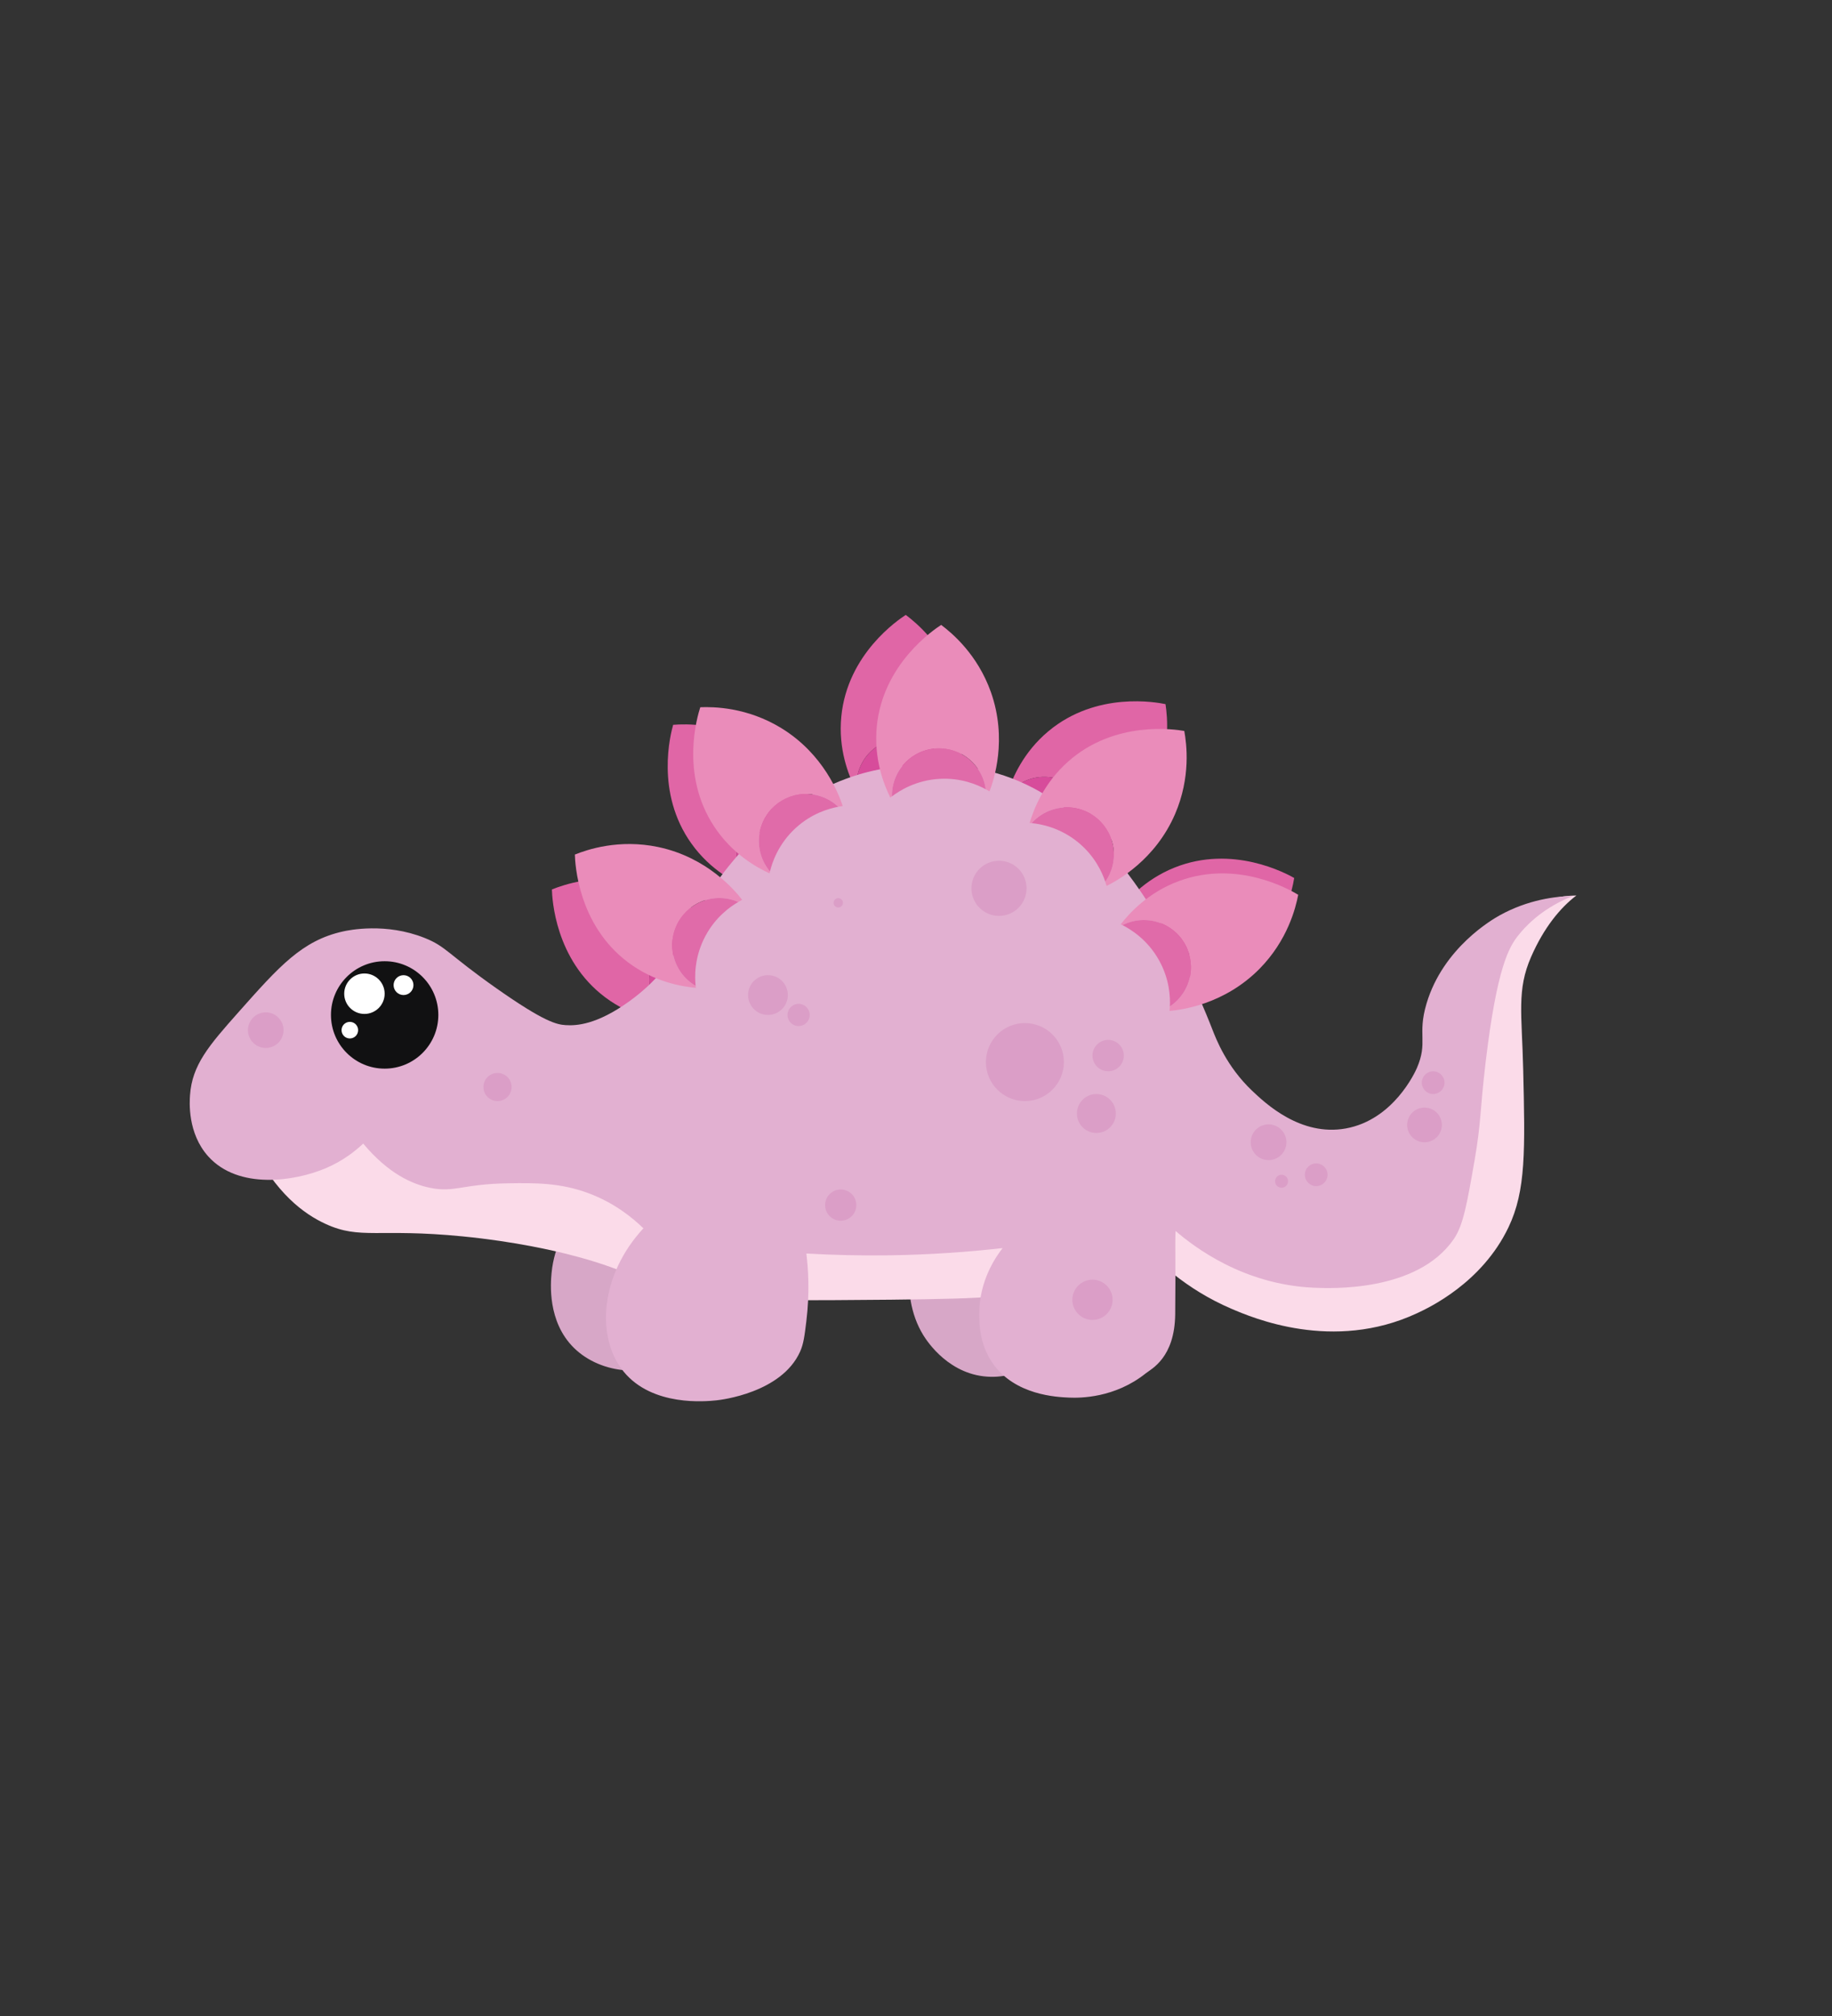 <?xml version="1.0" encoding="UTF-8"?>
<svg id="Layer_1" data-name="Layer 1" xmlns="http://www.w3.org/2000/svg" viewBox="0 0 561.01 617.13">
  <rect x="0" y="0" width="561.01" height="617.13" fill="#333333" stroke="none"/>
  <defs>
    <style>
      .cls-1 {
        fill: #e066a6;
      }

      .cls-2 {
        fill: #111112;
      }

      .cls-3 {
        fill: #fbdbe9;
      }

      .cls-4 {
        fill: #d74c9b;
      }

      .cls-5 {
        fill: #db9ec7;
      }

      .cls-6 {
        fill: #d7a7c7;
      }

      .cls-7 {
        fill: #fff;
      }

      .cls-8 {
        fill: #ea8cba;
      }

      .cls-9 {
        fill: #e06ba9;
      }

      .cls-10 {
        fill: #e2b0d1;
      }
    </style>
  </defs>
  <path class="cls-6" d="M176.07,372.09c-2.08,2.63-6.36,8.8-7.17,17.65-.26,2.89-1.36,14.81,6.89,22.89,8.26,8.09,23.05,9.54,33.64,1.93,11-7.9,14.01-23.1,8.27-33.92-7.03-13.25-26.45-18.54-41.64-8.55Z"/>
  <path class="cls-6" d="M322.21,412.9c-1.08,1.21-7.98,8.73-18.75,8.55-12.62-.21-19.52-10.82-20.68-12.68-8.05-12.98-3.85-31.82,3.31-34.19,5.64-1.87,16.02,5.53,36.12,38.33Z"/>
  <path class="cls-4" d="M219.04,286.79c-2.55,1.48-6.95,4.63-10.01,10.33-3.51,6.49-3.32,12.63-3.04,15.34-4.28-2.5-7.16-7.15-7.16-12.47,0-7.96,6.45-14.42,14.42-14.42,2.06,0,4.02.43,5.79,1.22Z"/>
  <path class="cls-3" d="M76.84,350.06c7.5,15.29,16.37,21.61,22.86,24.59,10.69,4.91,16.06,1.27,41.9,3.81,16.42,1.61,28.31,4.47,32.55,5.54,16.76,4.24,21.08,7.79,32.55,11.43,5.68,1.8,11.2,3.02,66.15,2.42,30.69-.33,39.66-.83,51.95-5.19,10.67-3.79,18.83-8.72,24.24-12.47,4.82,5.46,13.97,14.4,28.05,20.43,6.42,2.75,31.12,13.34,56.8,1.39,3.66-1.7,19.9-9.27,28.05-26.32,5.38-11.25,5.09-23.66,4.5-48.48-.4-16.91-2-24.17,2.42-34.29,3.92-8.97,8.94-15.06,13.87-18.8-4.88.06-10.62,1.02-16.64,5.64-9.93,7.61-9.74,19.93-14.2,39.48-5.62,24.66-8.43,36.99-16.97,44.68-11.07,9.97-23.71,5.23-67.88,2.42-39.9-2.54-33.48,1.08-78.61-1.73-35.42-2.21-53.12-3.32-73.77-7.62-57.01-11.89-74.81-17.32-74.81-17.32-9.02-2.75-22.28-7.07-38.1-3.12-11.4,2.85-19.75,8.91-24.94,13.51Z"/>
  <path class="cls-1" d="M220.24,286.12c-.32.17-.73.39-1.2.67-1.77-.79-3.73-1.22-5.79-1.22-7.97,0-14.42,6.46-14.42,14.42,0,5.32,2.88,9.97,7.16,12.47.02.22.05.42.07.6-4.25-.38-12.71-1.74-20.78-7.81-15.36-11.55-16.19-30.26-16.27-32.98,3.78-1.52,13.47-4.83,25.51-2.31,15,3.16,23.45,13.25,25.72,16.16Z"/>
  <path class="cls-1" d="M250.82,250.5c-.36.07-.81.15-1.35.28-1.45-1.29-3.19-2.29-5.15-2.91-7.6-2.4-15.7,1.82-18.09,9.41-1.6,5.07-.25,10.37,3.08,14.05-.05.22-.08.42-.11.59-3.94-1.64-11.6-5.48-17.47-13.7-11.17-15.64-6.33-33.73-5.59-36.35,4.06-.31,14.3-.55,25.02,5.47,13.35,7.53,18.38,19.69,19.66,23.15Z"/>
  <path class="cls-4" d="M249.48,250.78c-2.88.64-8.02,2.32-12.65,6.84-5.3,5.13-6.97,11.05-7.52,13.71-3.33-3.67-4.68-8.97-3.08-14.05,2.4-7.59,10.49-11.81,18.09-9.41,1.96.62,3.7,1.62,5.15,2.91Z"/>
  <path class="cls-1" d="M292.15,239.2c-.31-.19-.71-.42-1.2-.68-.24-1.92-.9-3.82-1.97-5.58-4.14-6.81-13.01-8.96-19.81-4.83-4.55,2.76-7.02,7.64-6.93,12.6-.18.13-.33.26-.48.37-1.88-3.83-5.12-11.76-4.12-21.81,1.89-19.13,17.44-29.56,19.73-31.04,3.26,2.44,11.13,9,15.23,20.6,5.09,14.46.86,26.92-.44,30.37Z"/>
  <path class="cls-4" d="M290.95,238.53c-2.59-1.41-7.57-3.53-14.03-3.19-7.37.37-12.52,3.73-14.69,5.37-.09-4.96,2.39-9.83,6.93-12.6,6.8-4.14,15.67-1.98,19.81,4.83,1.07,1.76,1.72,3.66,1.97,5.58Z"/>
  <path class="cls-1" d="M357.91,305.38c.02-.36.05-.83.05-1.37,1.59-1.1,2.98-2.56,4.05-4.32,4.13-6.81,1.95-15.68-4.85-19.81-4.55-2.76-10.02-2.71-14.38-.34-.2-.1-.39-.18-.55-.25,2.53-3.44,8.08-9.97,17.45-13.72,17.84-7.14,34.27,1.85,36.64,3.19-.66,4.02-2.86,14.02-11.25,23.01-10.48,11.19-23.49,13.18-27.15,13.61Z"/>
  <path class="cls-4" d="M357.96,304.01c.06-2.95-.35-8.34-3.64-13.92-3.73-6.37-9.08-9.39-11.54-10.55,4.36-2.36,9.83-2.41,14.38.34,6.81,4.13,8.98,12.99,4.85,19.81-1.07,1.76-2.45,3.21-4.05,4.32Z"/>
  <path class="cls-1" d="M331.68,262.22c-.09-.35-.21-.8-.38-1.32,1.17-1.54,2.04-3.35,2.52-5.36,1.83-7.76-2.98-15.52-10.73-17.34-5.18-1.22-10.36.52-13.78,4.11-.22-.03-.42-.05-.6-.07,1.34-4.05,4.61-11.97,12.37-18.43,14.76-12.3,33.17-8.82,35.83-8.27.61,4.03,1.61,14.22-3.6,25.36-6.52,13.88-18.28,19.79-21.63,21.33Z"/>
  <path class="cls-4" d="M331.31,260.89c-.86-2.82-2.91-7.83-7.76-12.11-5.51-4.9-11.53-6.13-14.23-6.48,3.41-3.59,8.6-5.33,13.78-4.11,7.75,1.83,12.56,9.59,10.73,17.34-.47,2.01-1.34,3.81-2.52,5.36Z"/>
  <path class="cls-10" d="M111.24,350.04c-2.29,2.17-6.12,5.3-11.53,7.58-9.46,3.99-26.66,6.63-35.92-3.62-6.43-7.12-5.74-16.8-5.6-18.78.65-9.24,5.75-15.15,14.83-25.37,12.52-14.1,19.49-21.94,31.97-24.72,1.93-.43,13.13-2.77,25.05,1.98,6.65,2.65,7.04,4.92,22.08,15.49,14.55,10.22,18.35,11.02,21.09,11.2,3.31.22,9.57-.14,19.44-7.25,17.11-12.32,17.14-24.78,30.32-41.19,3.72-4.63,17.7-21.6,40.2-28.34,3.72-1.11,29.41-8.4,53.39,4.28,32.55,17.22,51.54,65.73,54.7,73.82,1.14,2.9,4.31,11.31,12.19,18.78,4.05,3.83,14.81,14.03,28.67,11.53,14.58-2.63,21.21-17.21,21.75-18.45,3.5-8.07.1-10.11,2.97-19.77,5.1-17.16,20.33-25.87,22.41-27.02,8.72-4.82,17.13-5.82,22.41-5.93-4.65,1.87-11.47,5.4-16.81,12.19-2.68,3.41-6.42,9.47-9.89,38.56-1.84,15.46-1.32,18.22-3.42,30.28-2.3,13.18-3.44,19.77-6.34,23.99-11.24,16.37-38.04,15.12-43.02,14.89-21.49-1-36.44-12.43-42.19-17.37-.19,3.82.06,10.36-.11,25.5-.15,13.37-7.32,16.73-8.99,18.07-9.48,7.59-20.13,7.59-23.44,7.45-3.88-.17-16.59-.72-23.44-10.48-4.05-5.78-4.11-12.03-4.14-14.89-.09-10.47,5.2-17.89,7.17-20.4-10.54,1.19-22.07,2.02-34.47,2.21-9.04.13-17.61-.09-25.64-.55.59,4.83,1.05,12.03,0,20.68-.57,4.65-.85,6.97-1.93,9.38-5.67,12.59-24.24,14.75-25.64,14.89-3.04.31-19.56,2.01-28.4-8.82-8.61-10.56-7.14-29.59,6.07-43.84-3.25-3.16-8.82-7.77-16.82-10.75-8.58-3.2-16.25-3.16-24.54-3.03-14.2.21-16.47,2.93-23.99,1.38-5.43-1.12-12.72-4.3-20.43-13.51Z"/>
  <path class="cls-8" d="M227.27,275.44c-.32.17-.73.39-1.2.67-1.77-.79-3.73-1.22-5.79-1.22-7.97,0-14.42,6.46-14.42,14.42,0,5.32,2.88,9.97,7.16,12.47.02.22.05.42.07.6-4.25-.38-12.71-1.74-20.78-7.81-15.36-11.55-16.19-30.26-16.27-32.98,3.78-1.52,13.47-4.83,25.51-2.31,15,3.16,23.45,13.25,25.72,16.16Z"/>
  <path class="cls-9" d="M226.07,276.11c-2.55,1.48-6.95,4.63-10.01,10.33-3.51,6.49-3.32,12.63-3.04,15.34-4.28-2.5-7.16-7.15-7.16-12.47,0-7.96,6.45-14.42,14.42-14.42,2.06,0,4.02.43,5.79,1.22Z"/>
  <path class="cls-8" d="M258.06,246.73c-.36.05-.82.12-1.36.23-1.4-1.34-3.1-2.4-5.04-3.09-7.51-2.67-15.75,1.25-18.42,8.74-1.79,5.01-.63,10.36,2.56,14.15-.06.21-.09.41-.14.59-3.88-1.78-11.39-5.9-16.95-14.33-10.59-16.03-5.1-33.94-4.26-36.53,4.07-.16,14.31-.03,24.81,6.39,13.07,8.01,17.64,20.35,18.81,23.85Z"/>
  <path class="cls-9" d="M256.7,246.96c-2.9.54-8.1,2.03-12.9,6.37-5.48,4.94-7.37,10.78-8.01,13.43-3.19-3.79-4.35-9.14-2.56-14.15,2.67-7.5,10.92-11.42,18.42-8.74,1.94.69,3.64,1.75,5.04,3.09Z"/>
  <path class="cls-8" d="M303.04,242.26c-.31-.18-.71-.42-1.2-.68-.25-1.92-.9-3.82-1.97-5.58-4.14-6.81-13.02-8.96-19.82-4.82-4.54,2.77-7.02,7.64-6.93,12.6-.18.13-.33.26-.48.37-1.89-3.83-5.12-11.76-4.14-21.81,1.88-19.13,17.43-29.56,19.71-31.05,3.26,2.44,11.13,8.99,15.24,20.59,5.1,14.46.88,26.92-.43,30.37Z"/>
  <path class="cls-9" d="M301.84,241.59c-2.59-1.41-7.57-3.53-14.03-3.18-7.37.38-12.51,3.73-14.68,5.38-.09-4.96,2.38-9.83,6.93-12.6,6.8-4.14,15.67-1.99,19.82,4.82,1.07,1.76,1.72,3.66,1.97,5.58Z"/>
  <path class="cls-8" d="M338.87,271.18c-.1-.35-.24-.79-.42-1.31,1.13-1.58,1.94-3.41,2.35-5.43,1.59-7.81-3.45-15.42-11.25-17.01-5.21-1.06-10.34.83-13.65,4.53-.22-.02-.42-.03-.6-.05,1.22-4.09,4.24-12.11,11.8-18.8,14.38-12.75,32.88-9.82,35.56-9.36.73,4.01,2.04,14.16-2.83,25.46-6.09,14.07-17.66,20.33-20.97,21.98Z"/>
  <path class="cls-9" d="M338.46,269.87c-.94-2.79-3.15-7.73-8.12-11.87-5.66-4.73-11.71-5.77-14.42-6.04,3.3-3.69,8.44-5.59,13.65-4.53,7.8,1.59,12.84,9.2,11.25,17.01-.41,2.02-1.22,3.85-2.35,5.43Z"/>
  <path class="cls-8" d="M358.16,309.45c.03-.36.07-.82.09-1.37,1.62-1.06,3.05-2.47,4.16-4.21,4.32-6.7,2.38-15.62-4.31-19.93-4.47-2.88-9.94-2.98-14.36-.74-.2-.1-.38-.19-.54-.27,2.62-3.37,8.35-9.74,17.82-13.23,18.03-6.65,34.21,2.79,36.53,4.2-.77,4-3.24,13.94-11.88,22.69-10.78,10.89-23.84,12.53-27.52,12.86Z"/>
  <path class="cls-9" d="M358.25,308.07c.14-2.95-.13-8.35-3.26-14.01-3.55-6.47-8.82-9.63-11.25-10.87,4.42-2.24,9.89-2.14,14.36.74,6.69,4.31,8.62,13.23,4.31,19.93-1.12,1.73-2.54,3.15-4.16,4.21Z"/>
  <circle class="cls-2" cx="117.79" cy="310.68" r="16.44"/>
  <circle class="cls-7" cx="111.6" cy="304.18" r="6.19"/>
  <circle class="cls-7" cx="123.57" cy="301.55" r="3.04"/>
  <circle class="cls-7" cx="107.13" cy="315.34" r="2.54"/>
  <circle class="cls-5" cx="436.22" cy="344.35" r="5.31"/>
  <circle class="cls-5" cx="438.87" cy="331.41" r="3.48"/>
  <circle class="cls-5" cx="388.47" cy="349.65" r="5.47"/>
  <circle class="cls-5" cx="403.06" cy="359.6" r="3.48"/>
  <circle class="cls-5" cx="392.45" cy="361.59" r="1.99"/>
  <circle class="cls-5" cx="339.35" cy="323.12" r="4.8"/>
  <circle class="cls-5" cx="313.85" cy="325.11" r="11.94"/>
  <circle class="cls-5" cx="335.74" cy="340.85" r="5.96"/>
  <circle class="cls-5" cx="305.92" cy="271.92" r="8.44"/>
  <circle class="cls-5" cx="256.7" cy="276.36" r="1.43"/>
  <circle class="cls-5" cx="235.17" cy="304.59" r="6.09"/>
  <circle class="cls-5" cx="244.55" cy="310.68" r="3.4"/>
  <circle class="cls-5" cx="257.45" cy="368.89" r="4.78"/>
  <circle class="cls-5" cx="334.55" cy="397.88" r="6.16"/>
  <circle class="cls-5" cx="152.35" cy="332.74" r="4.31"/>
  <circle class="cls-5" cx="81.38" cy="315.34" r="5.45"/>
</svg>